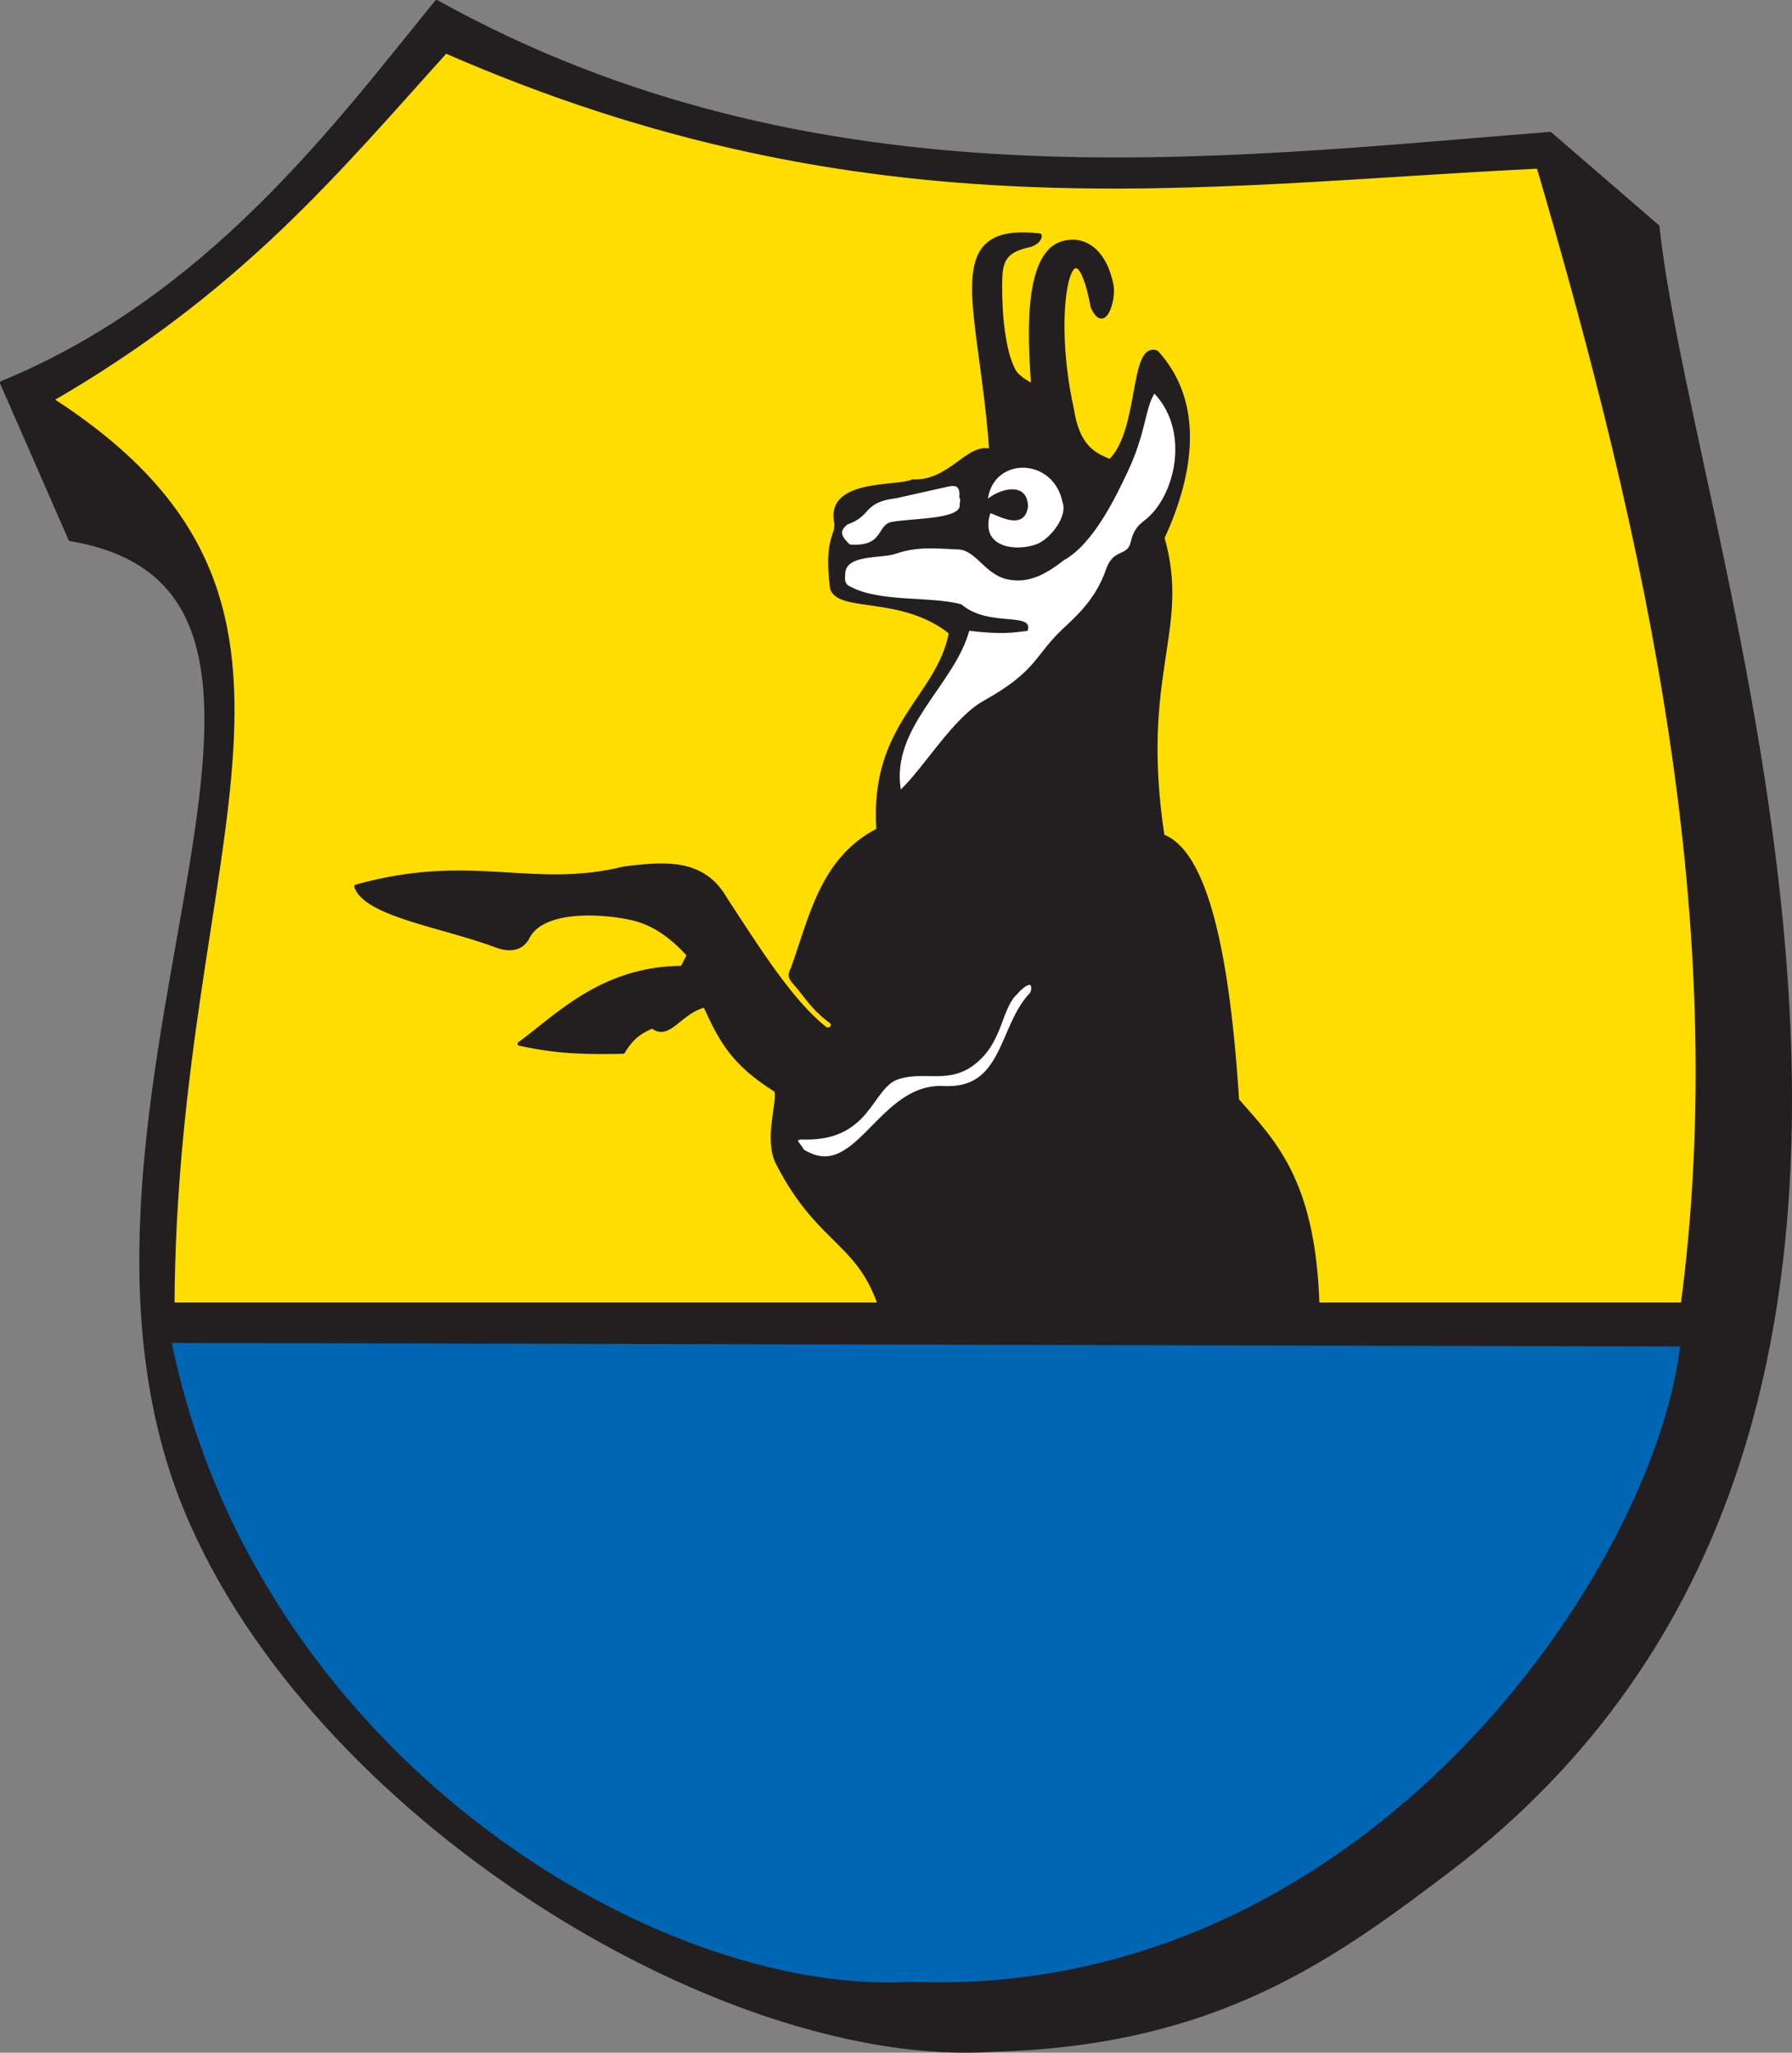 <?xml version="1.0" encoding="UTF-8" standalone="no"?>
<!-- Created with Inkscape (http://www.inkscape.org/) -->
<svg
   xmlns:svg="http://www.w3.org/2000/svg"
   xmlns="http://www.w3.org/2000/svg"
   version="1.0"
   width="455.732"
   height="522.012"
   id="svg9047">
  <rect width="100%" height="100%" fill="#808080" stroke="none"/>
  <defs
     id="defs9049">
    <clipPath
       id="clipPath713">
      <path
         d="M 397.25,555.392 L 469.732,555.392 L 469.732,627.874 L 397.25,627.874 L 397.25,555.392 z"
         id="path715" />
    </clipPath>
    <clipPath
       id="clipPath3198">
      <path
         d="M 397.25,555.392 L 469.732,555.392 L 469.732,627.874 L 397.25,627.874 L 397.25,555.392 z"
         id="path3200" />
    </clipPath>
    <clipPath
       id="clipPath6343">
      <path
         d="M -0.138,841.445 L 595.138,841.445 L 595.138,-0.445 L -0.138,-0.445 L -0.138,841.445 z"
         id="path6345" />
    </clipPath>
    <clipPath
       id="clipPath6349">
      <path
         d="M 0.03,841.95 L 595.29,841.95 L 595.29,0.03 L 0.03,0.03 L 0.03,841.95 z"
         id="path6351" />
    </clipPath>
    <clipPath
       id="clipPath23">
      <path
         d="M 0.03,841.95 L 595.29,841.95 L 595.29,0.03 L 0.03,0.03 L 0.03,841.95 z"
         id="path25" />
    </clipPath>
    <clipPath
       id="clipPath17">
      <path
         d="M 0,841.89 L 595.276,841.89 L 595.276,0 L 0,0 L 0,841.89 z"
         id="path19" />
    </clipPath>
    <clipPath
       id="clipPath3337">
      <path
         d="M 0.03,841.95 L 595.29,841.95 L 595.29,0.03 L 0.03,0.03 L 0.03,841.95 z"
         id="path3339" />
    </clipPath>
    <clipPath
       id="clipPath3333">
      <path
         d="M 0,841.89 L 595.276,841.89 L 595.276,0 L 0,0 L 0,841.89 z"
         id="path3335" />
    </clipPath>
  </defs>
  <path
     d="M 0.5,97.375 C 52.947,75.781 85.011,32.551 111.036,0.5 C 207.022,53.812 307.752,40.887 394.209,34.034 L 421.532,57.631 C 430.717,143.831 518.303,361.935 368.108,475.833 C 338.253,498.473 308.686,519.757 252.845,521.264 C 185.684,525.913 83.423,464.505 49.108,388.16 C 2.604,285.431 100.702,151.013 17.888,137.118 L 0.5,97.375 z"
     id="path2443"
     style="fill:#231f20;fill-opacity:1;fill-rule:evenodd;stroke:#231f20;stroke-width:1px;stroke-linecap:round;stroke-linejoin:round;stroke-opacity:1" />
  <path
     d="M 428.386,341.425 L 42.457,340.506 C 63.722,446.46 165.716,508.776 231.746,504.986 C 347.952,509.569 422.218,398.907 428.386,341.425 z"
     id="path2445"
     style="fill:#0066b3;fill-opacity:1;fill-rule:evenodd;stroke:#231f20;stroke-width:2;stroke-linecap:butt;stroke-linejoin:miter;stroke-miterlimit:4;stroke-dasharray:none;stroke-opacity:1" />
  <path
     d="M 428.386,332.236 C 441.238,235.448 420.012,138.659 391.631,41.87 C 304.518,45.988 221.39,59.845 113.21,12.466 C 85.71,42.864 60.868,73.558 12.134,101.597 C 92.99,153.216 43.97,211.737 43.375,332.236 L 428.386,332.236 z"
     id="path3217"
     style="fill:#ffdd00;fill-opacity:1;fill-rule:evenodd;stroke:#231f20;stroke-width:2;stroke-linecap:round;stroke-linejoin:round;stroke-miterlimit:4;stroke-dasharray:none;stroke-opacity:1" />
  <path
     d="M 335.125,334.635 C 334.631,300.951 324.41,290.89 314.619,279.783 C 311.889,236.561 305.213,216.227 295.652,212.627 C 289.35,171.094 302.374,160.46 295.652,136.757 C 303.175,120.5 305.879,102.446 294.114,89.594 C 287.631,87.335 290.337,109.507 282.323,117.276 C 278.153,115.603 274.076,113.653 272.583,103.948 C 266.623,77.053 273.239,53.434 277.871,78.037 C 280.904,84.772 283.338,75.974 282.707,72.651 C 281.103,64.199 276.055,60.149 270.244,61.823 C 260.052,64.759 262.164,88.888 262.723,97.998 C 262.735,98.185 258.906,96.332 257.802,94.255 C 255.138,89.241 254.297,79.944 254.359,72.072 C 254.399,66.898 255.051,63.841 261.366,62.475 C 264.385,61.822 264.602,59.857 264.381,59.861 C 238.835,56.91 249.601,78.365 252.077,114.713 C 246.323,112.725 241.728,122.887 232.085,122.403 C 228.591,124.222 210.632,122.141 212.597,132.671 C 213.286,136.36 209.909,136.174 211.579,149.573 C 213.429,155.39 229.397,150.885 241.825,160.851 C 238.772,177.481 221.527,184.064 223.37,211.089 C 208.93,218.4 206.149,233.851 201.615,246.269 C 200.669,248.117 200.951,248.606 202.242,250.058 C 205.028,253.156 206.406,256.149 211.541,259.92 C 212.371,260.859 210.985,262.688 209.528,261.328 C 201.155,254.603 192.782,241.388 184.409,228.519 C 178.729,218.591 168.79,219.616 158.777,220.829 C 135.338,226.641 120.015,217.213 90.596,225.443 C 93.057,232.738 113.306,235.492 126.789,240.683 C 130.945,241.997 133.254,240.427 134.32,238.109 C 138.076,231.337 151.546,231.603 160.204,233.397 C 166.393,234.68 171.002,238.292 175.182,242.873 L 173.508,246.112 C 152.746,246.161 140.921,259.172 132.12,265.429 C 142.558,267.775 150.488,267.613 158.459,267.491 C 160.937,263.266 163.415,262.155 165.893,261.017 C 170.121,264.412 172.768,257.255 179.283,255.689 C 183.425,264.726 186.381,270.347 197.172,277.156 C 198.804,278.518 194.521,289.228 197.738,295.675 C 208.847,317.394 219.529,315.23 224.908,335.66 L 335.125,334.635 z"
     id="path3219"
     style="fill:#231f20;fill-opacity:1;fill-rule:evenodd;stroke:#231f20;stroke-width:1px;stroke-linecap:butt;stroke-linejoin:round;stroke-opacity:1" />
  <path
     d="M 251.837,130.554 C 252.658,130.384 260.571,135.684 261.435,128.785 C 261.345,122.744 254.949,123.917 251.244,126.796 C 252.8,116.094 267.934,116.243 270.233,127.785 C 271.503,131.193 267.473,136.58 264.062,138.207 C 259.328,140.313 249.005,139.79 251.837,130.554 z"
     id="path3221"
     style="fill:#ffffff;fill-rule:evenodd;stroke:none;stroke-width:1px;stroke-linecap:butt;stroke-linejoin:round;stroke-opacity:1" />
  <path
     d="M 293.573,100.093 C 302.781,109.796 298.778,126.414 291.159,132.27 C 289.669,133.415 288.254,134.679 287.57,137.79 C 286.718,141.67 283.148,139.323 281.278,144.803 C 278.332,153.434 272.077,158.039 269.224,160.95 C 262.91,167.396 263.04,171.011 250.088,178.253 C 242.437,182.531 235.145,194.95 229.09,200.774 C 226.517,184.96 242.751,174.128 246.497,160.422 C 254.902,161.411 257.923,160.861 261.332,160.422 C 263.068,155.452 251.349,159.646 244.519,153.697 C 236.912,151.555 223.81,153.24 216.308,149.206 C 215.359,148.806 214.673,148.139 214.952,146.189 C 214.769,140.865 224.014,142.114 227.728,140.849 C 233.009,139.051 236.837,139.376 243.903,139.739 C 248.268,140.093 250.549,146.073 256.103,147.307 C 261.781,148.569 266.267,145.78 270.628,142.423 C 278.228,138.22 284.089,125.612 286.531,120.513 C 291.517,110.102 291.031,104.38 293.573,100.093 z"
     id="path3223"
     style="fill:#ffffff;fill-rule:evenodd;stroke:none;stroke-width:1px;stroke-linecap:butt;stroke-linejoin:round;stroke-opacity:1" />
  <path
     d="M 215.482,133.39 C 213.786,134.851 213.418,135.946 216.113,138.462 C 224.883,139.156 222.867,133.463 226.793,132.729 C 231.942,131.765 243.672,132.093 244.079,128.675 C 243.969,127.669 244.463,127.354 243.955,126.42 C 244.352,122.798 242.161,123.529 240.129,123.97 L 227.852,126.712 C 219.29,127.77 221.953,131.106 215.482,133.39 z"
     id="path3225"
     style="fill:#ffffff;fill-rule:evenodd;stroke:none;stroke-width:1px;stroke-linecap:butt;stroke-linejoin:miter;stroke-opacity:1" />
  <path
     d="M 203.342,288.254 C 199.135,289.65 202.683,291.599 203.201,293.333 C 218.282,303.183 223.886,277.137 239.599,277.673 C 256.461,278.687 255.218,261.597 263.018,253.549 C 265.014,251.047 262.969,245.59 257.516,251.856 C 252.999,256.183 253.816,264.849 246.191,270.051 C 240.368,274.023 234.538,270.714 227.607,273.158 C 220.044,276.216 220.541,289.201 203.342,288.254 z"
     id="path3227"
     style="fill:#ffffff;fill-rule:evenodd;stroke:#231f20;stroke-width:3;stroke-linecap:butt;stroke-linejoin:miter;stroke-miterlimit:4;stroke-dasharray:none;stroke-opacity:1" />
</svg>
